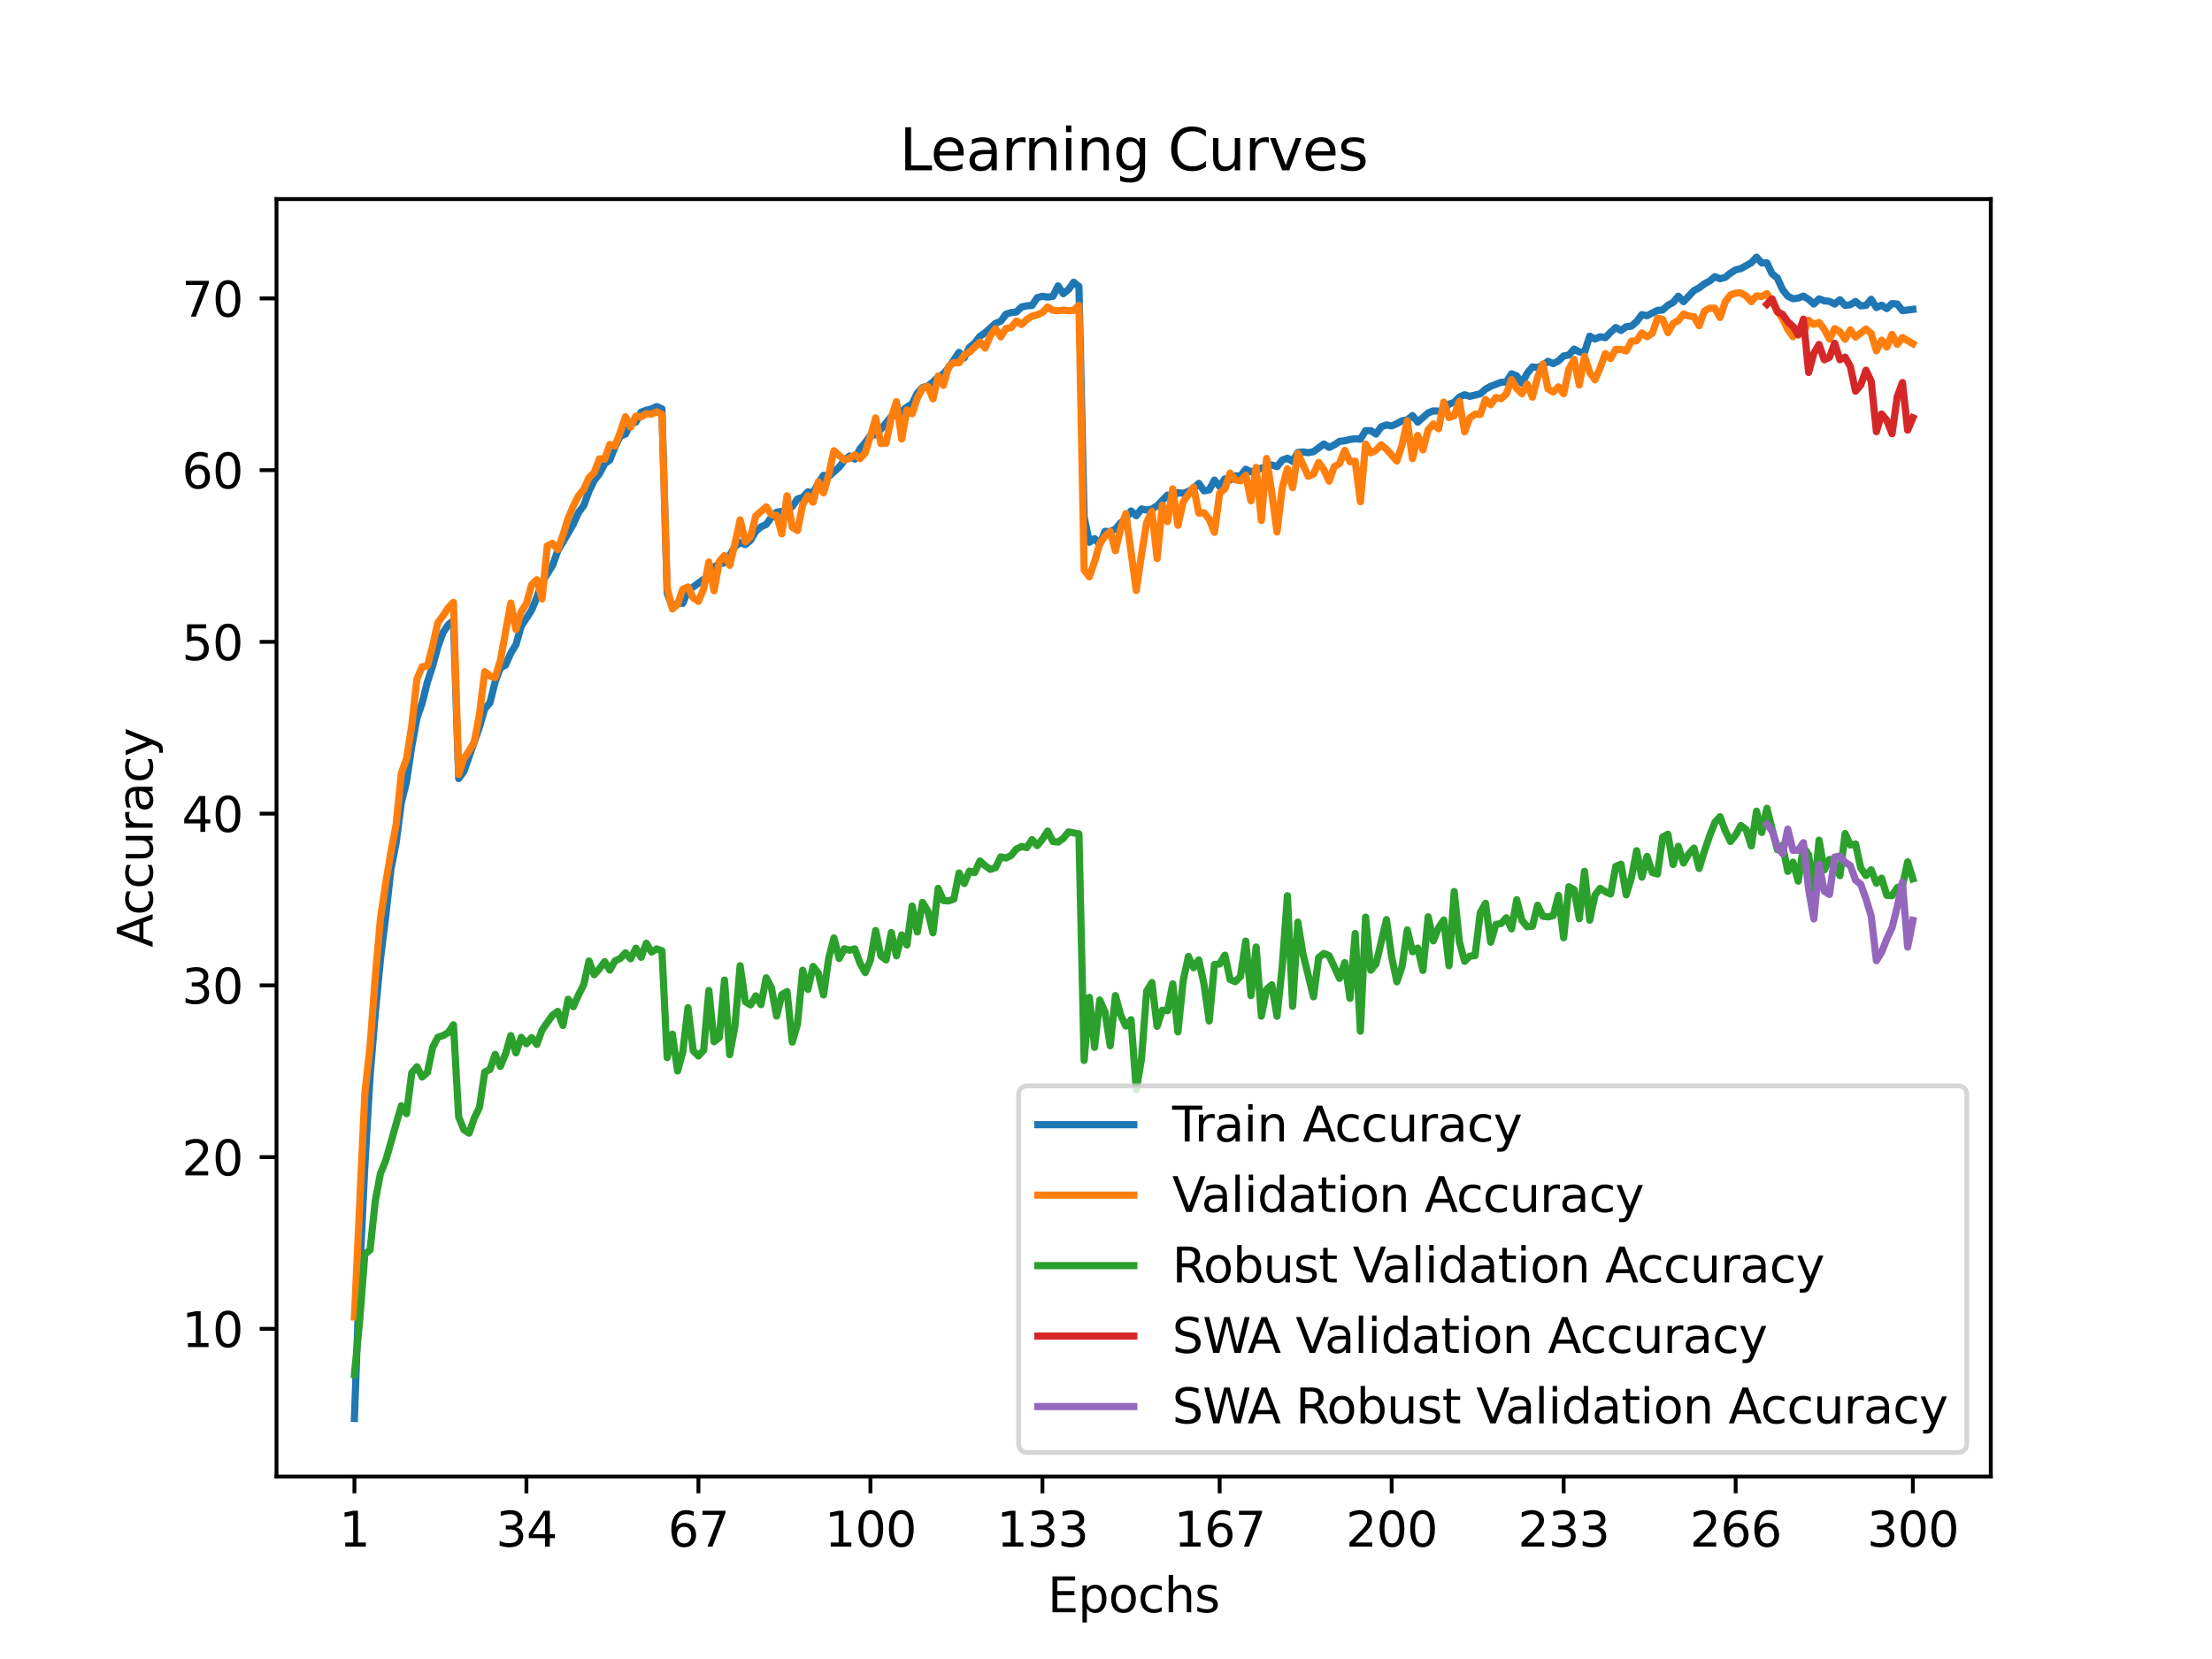 <?xml version="1.0" encoding="utf-8" standalone="no"?>
<!DOCTYPE svg PUBLIC "-//W3C//DTD SVG 1.1//EN"
  "http://www.w3.org/Graphics/SVG/1.1/DTD/svg11.dtd">
<svg xmlns:xlink="http://www.w3.org/1999/xlink" width="460.8pt" height="345.6pt" viewBox="0 0 460.8 345.6" xmlns="http://www.w3.org/2000/svg" version="1.1">
 <defs>
  <style type="text/css">*{stroke-linejoin: round; stroke-linecap: butt}</style>
 </defs>
 <g id="figure_1">
  <g id="patch_1">
   <path d="M 0 345.6 
L 460.8 345.6 
L 460.8 0 
L 0 0 
z
" style="fill: #ffffff"/>
  </g>
  <g id="axes_1">
   <g id="patch_2">
    <path d="M 57.6 307.584 
L 414.72 307.584 
L 414.72 41.472 
L 57.6 41.472 
z
" style="fill: #ffffff"/>
   </g>
   <g id="matplotlib.axis_1">
    <g id="xtick_1">
     <g id="line2d_1">
      <defs>
       <path id="m31ec84d8c8" d="M 0 0 
L 0 3.5 
" style="stroke: #000000; stroke-width: 0.8"/>
      </defs>
      <g>
       <use xlink:href="#m31ec84d8c8" x="73.833" y="307.584" style="stroke: #000000; stroke-width: 0.8"/>
      </g>
     </g>
     <g id="text_1">
      <!-- 1 -->
      <g transform="translate(70.651 322.182) scale(0.1 -0.1)">
       <defs>
        <path id="DejaVuSans-31" d="M 794 531 
L 1825 531 
L 1825 4091 
L 703 3866 
L 703 4441 
L 1819 4666 
L 2450 4666 
L 2450 531 
L 3481 531 
L 3481 0 
L 794 0 
L 794 531 
z
" transform="scale(0.016)"/>
       </defs>
       <use xlink:href="#DejaVuSans-31"/>
      </g>
     </g>
    </g>
    <g id="xtick_2">
     <g id="line2d_2">
      <g>
       <use xlink:href="#m31ec84d8c8" x="109.664" y="307.584" style="stroke: #000000; stroke-width: 0.8"/>
      </g>
     </g>
     <g id="text_2">
      <!-- 34 -->
      <g transform="translate(103.302 322.182) scale(0.1 -0.1)">
       <defs>
        <path id="DejaVuSans-33" d="M 2597 2516 
Q 3050 2419 3304 2112 
Q 3559 1806 3559 1356 
Q 3559 666 3084 287 
Q 2609 -91 1734 -91 
Q 1441 -91 1130 -33 
Q 819 25 488 141 
L 488 750 
Q 750 597 1062 519 
Q 1375 441 1716 441 
Q 2309 441 2620 675 
Q 2931 909 2931 1356 
Q 2931 1769 2642 2001 
Q 2353 2234 1838 2234 
L 1294 2234 
L 1294 2753 
L 1863 2753 
Q 2328 2753 2575 2939 
Q 2822 3125 2822 3475 
Q 2822 3834 2567 4026 
Q 2313 4219 1838 4219 
Q 1578 4219 1281 4162 
Q 984 4106 628 3988 
L 628 4550 
Q 988 4650 1302 4700 
Q 1616 4750 1894 4750 
Q 2613 4750 3031 4423 
Q 3450 4097 3450 3541 
Q 3450 3153 3228 2886 
Q 3006 2619 2597 2516 
z
" transform="scale(0.016)"/>
        <path id="DejaVuSans-34" d="M 2419 4116 
L 825 1625 
L 2419 1625 
L 2419 4116 
z
M 2253 4666 
L 3047 4666 
L 3047 1625 
L 3713 1625 
L 3713 1100 
L 3047 1100 
L 3047 0 
L 2419 0 
L 2419 1100 
L 313 1100 
L 313 1709 
L 2253 4666 
z
" transform="scale(0.016)"/>
       </defs>
       <use xlink:href="#DejaVuSans-33"/>
       <use xlink:href="#DejaVuSans-34" x="63.623"/>
      </g>
     </g>
    </g>
    <g id="xtick_3">
     <g id="line2d_3">
      <g>
       <use xlink:href="#m31ec84d8c8" x="145.496" y="307.584" style="stroke: #000000; stroke-width: 0.8"/>
      </g>
     </g>
     <g id="text_3">
      <!-- 67 -->
      <g transform="translate(139.133 322.182) scale(0.1 -0.1)">
       <defs>
        <path id="DejaVuSans-36" d="M 2113 2584 
Q 1688 2584 1439 2293 
Q 1191 2003 1191 1497 
Q 1191 994 1439 701 
Q 1688 409 2113 409 
Q 2538 409 2786 701 
Q 3034 994 3034 1497 
Q 3034 2003 2786 2293 
Q 2538 2584 2113 2584 
z
M 3366 4563 
L 3366 3988 
Q 3128 4100 2886 4159 
Q 2644 4219 2406 4219 
Q 1781 4219 1451 3797 
Q 1122 3375 1075 2522 
Q 1259 2794 1537 2939 
Q 1816 3084 2150 3084 
Q 2853 3084 3261 2657 
Q 3669 2231 3669 1497 
Q 3669 778 3244 343 
Q 2819 -91 2113 -91 
Q 1303 -91 875 529 
Q 447 1150 447 2328 
Q 447 3434 972 4092 
Q 1497 4750 2381 4750 
Q 2619 4750 2861 4703 
Q 3103 4656 3366 4563 
z
" transform="scale(0.016)"/>
        <path id="DejaVuSans-37" d="M 525 4666 
L 3525 4666 
L 3525 4397 
L 1831 0 
L 1172 0 
L 2766 4134 
L 525 4134 
L 525 4666 
z
" transform="scale(0.016)"/>
       </defs>
       <use xlink:href="#DejaVuSans-36"/>
       <use xlink:href="#DejaVuSans-37" x="63.623"/>
      </g>
     </g>
    </g>
    <g id="xtick_4">
     <g id="line2d_4">
      <g>
       <use xlink:href="#m31ec84d8c8" x="181.327" y="307.584" style="stroke: #000000; stroke-width: 0.8"/>
      </g>
     </g>
     <g id="text_4">
      <!-- 100 -->
      <g transform="translate(171.783 322.182) scale(0.1 -0.1)">
       <defs>
        <path id="DejaVuSans-30" d="M 2034 4250 
Q 1547 4250 1301 3770 
Q 1056 3291 1056 2328 
Q 1056 1369 1301 889 
Q 1547 409 2034 409 
Q 2525 409 2770 889 
Q 3016 1369 3016 2328 
Q 3016 3291 2770 3770 
Q 2525 4250 2034 4250 
z
M 2034 4750 
Q 2819 4750 3233 4129 
Q 3647 3509 3647 2328 
Q 3647 1150 3233 529 
Q 2819 -91 2034 -91 
Q 1250 -91 836 529 
Q 422 1150 422 2328 
Q 422 3509 836 4129 
Q 1250 4750 2034 4750 
z
" transform="scale(0.016)"/>
       </defs>
       <use xlink:href="#DejaVuSans-31"/>
       <use xlink:href="#DejaVuSans-30" x="63.623"/>
       <use xlink:href="#DejaVuSans-30" x="127.246"/>
      </g>
     </g>
    </g>
    <g id="xtick_5">
     <g id="line2d_5">
      <g>
       <use xlink:href="#m31ec84d8c8" x="217.158" y="307.584" style="stroke: #000000; stroke-width: 0.8"/>
      </g>
     </g>
     <g id="text_5">
      <!-- 133 -->
      <g transform="translate(207.615 322.182) scale(0.1 -0.1)">
       <use xlink:href="#DejaVuSans-31"/>
       <use xlink:href="#DejaVuSans-33" x="63.623"/>
       <use xlink:href="#DejaVuSans-33" x="127.246"/>
      </g>
     </g>
    </g>
    <g id="xtick_6">
     <g id="line2d_6">
      <g>
       <use xlink:href="#m31ec84d8c8" x="254.076" y="307.584" style="stroke: #000000; stroke-width: 0.8"/>
      </g>
     </g>
     <g id="text_6">
      <!-- 167 -->
      <g transform="translate(244.532 322.182) scale(0.1 -0.1)">
       <use xlink:href="#DejaVuSans-31"/>
       <use xlink:href="#DejaVuSans-36" x="63.623"/>
       <use xlink:href="#DejaVuSans-37" x="127.246"/>
      </g>
     </g>
    </g>
    <g id="xtick_7">
     <g id="line2d_7">
      <g>
       <use xlink:href="#m31ec84d8c8" x="289.907" y="307.584" style="stroke: #000000; stroke-width: 0.8"/>
      </g>
     </g>
     <g id="text_7">
      <!-- 200 -->
      <g transform="translate(280.363 322.182) scale(0.1 -0.1)">
       <defs>
        <path id="DejaVuSans-32" d="M 1228 531 
L 3431 531 
L 3431 0 
L 469 0 
L 469 531 
Q 828 903 1448 1529 
Q 2069 2156 2228 2338 
Q 2531 2678 2651 2914 
Q 2772 3150 2772 3378 
Q 2772 3750 2511 3984 
Q 2250 4219 1831 4219 
Q 1534 4219 1204 4116 
Q 875 4013 500 3803 
L 500 4441 
Q 881 4594 1212 4672 
Q 1544 4750 1819 4750 
Q 2544 4750 2975 4387 
Q 3406 4025 3406 3419 
Q 3406 3131 3298 2873 
Q 3191 2616 2906 2266 
Q 2828 2175 2409 1742 
Q 1991 1309 1228 531 
z
" transform="scale(0.016)"/>
       </defs>
       <use xlink:href="#DejaVuSans-32"/>
       <use xlink:href="#DejaVuSans-30" x="63.623"/>
       <use xlink:href="#DejaVuSans-30" x="127.246"/>
      </g>
     </g>
    </g>
    <g id="xtick_8">
     <g id="line2d_8">
      <g>
       <use xlink:href="#m31ec84d8c8" x="325.739" y="307.584" style="stroke: #000000; stroke-width: 0.8"/>
      </g>
     </g>
     <g id="text_8">
      <!-- 233 -->
      <g transform="translate(316.195 322.182) scale(0.1 -0.1)">
       <use xlink:href="#DejaVuSans-32"/>
       <use xlink:href="#DejaVuSans-33" x="63.623"/>
       <use xlink:href="#DejaVuSans-33" x="127.246"/>
      </g>
     </g>
    </g>
    <g id="xtick_9">
     <g id="line2d_9">
      <g>
       <use xlink:href="#m31ec84d8c8" x="361.57" y="307.584" style="stroke: #000000; stroke-width: 0.8"/>
      </g>
     </g>
     <g id="text_9">
      <!-- 266 -->
      <g transform="translate(352.026 322.182) scale(0.1 -0.1)">
       <use xlink:href="#DejaVuSans-32"/>
       <use xlink:href="#DejaVuSans-36" x="63.623"/>
       <use xlink:href="#DejaVuSans-36" x="127.246"/>
      </g>
     </g>
    </g>
    <g id="xtick_10">
     <g id="line2d_10">
      <g>
       <use xlink:href="#m31ec84d8c8" x="398.487" y="307.584" style="stroke: #000000; stroke-width: 0.8"/>
      </g>
     </g>
     <g id="text_10">
      <!-- 300 -->
      <g transform="translate(388.944 322.182) scale(0.1 -0.1)">
       <use xlink:href="#DejaVuSans-33"/>
       <use xlink:href="#DejaVuSans-30" x="63.623"/>
       <use xlink:href="#DejaVuSans-30" x="127.246"/>
      </g>
     </g>
    </g>
    <g id="text_11">
     <!-- Epochs -->
     <g transform="translate(218.244 335.861) scale(0.1 -0.1)">
      <defs>
       <path id="DejaVuSans-45" d="M 628 4666 
L 3578 4666 
L 3578 4134 
L 1259 4134 
L 1259 2753 
L 3481 2753 
L 3481 2222 
L 1259 2222 
L 1259 531 
L 3634 531 
L 3634 0 
L 628 0 
L 628 4666 
z
" transform="scale(0.016)"/>
       <path id="DejaVuSans-70" d="M 1159 525 
L 1159 -1331 
L 581 -1331 
L 581 3500 
L 1159 3500 
L 1159 2969 
Q 1341 3281 1617 3432 
Q 1894 3584 2278 3584 
Q 2916 3584 3314 3078 
Q 3713 2572 3713 1747 
Q 3713 922 3314 415 
Q 2916 -91 2278 -91 
Q 1894 -91 1617 61 
Q 1341 213 1159 525 
z
M 3116 1747 
Q 3116 2381 2855 2742 
Q 2594 3103 2138 3103 
Q 1681 3103 1420 2742 
Q 1159 2381 1159 1747 
Q 1159 1113 1420 752 
Q 1681 391 2138 391 
Q 2594 391 2855 752 
Q 3116 1113 3116 1747 
z
" transform="scale(0.016)"/>
       <path id="DejaVuSans-6f" d="M 1959 3097 
Q 1497 3097 1228 2736 
Q 959 2375 959 1747 
Q 959 1119 1226 758 
Q 1494 397 1959 397 
Q 2419 397 2687 759 
Q 2956 1122 2956 1747 
Q 2956 2369 2687 2733 
Q 2419 3097 1959 3097 
z
M 1959 3584 
Q 2709 3584 3137 3096 
Q 3566 2609 3566 1747 
Q 3566 888 3137 398 
Q 2709 -91 1959 -91 
Q 1206 -91 779 398 
Q 353 888 353 1747 
Q 353 2609 779 3096 
Q 1206 3584 1959 3584 
z
" transform="scale(0.016)"/>
       <path id="DejaVuSans-63" d="M 3122 3366 
L 3122 2828 
Q 2878 2963 2633 3030 
Q 2388 3097 2138 3097 
Q 1578 3097 1268 2742 
Q 959 2388 959 1747 
Q 959 1106 1268 751 
Q 1578 397 2138 397 
Q 2388 397 2633 464 
Q 2878 531 3122 666 
L 3122 134 
Q 2881 22 2623 -34 
Q 2366 -91 2075 -91 
Q 1284 -91 818 406 
Q 353 903 353 1747 
Q 353 2603 823 3093 
Q 1294 3584 2113 3584 
Q 2378 3584 2631 3529 
Q 2884 3475 3122 3366 
z
" transform="scale(0.016)"/>
       <path id="DejaVuSans-68" d="M 3513 2113 
L 3513 0 
L 2938 0 
L 2938 2094 
Q 2938 2591 2744 2837 
Q 2550 3084 2163 3084 
Q 1697 3084 1428 2787 
Q 1159 2491 1159 1978 
L 1159 0 
L 581 0 
L 581 4863 
L 1159 4863 
L 1159 2956 
Q 1366 3272 1645 3428 
Q 1925 3584 2291 3584 
Q 2894 3584 3203 3211 
Q 3513 2838 3513 2113 
z
" transform="scale(0.016)"/>
       <path id="DejaVuSans-73" d="M 2834 3397 
L 2834 2853 
Q 2591 2978 2328 3040 
Q 2066 3103 1784 3103 
Q 1356 3103 1142 2972 
Q 928 2841 928 2578 
Q 928 2378 1081 2264 
Q 1234 2150 1697 2047 
L 1894 2003 
Q 2506 1872 2764 1633 
Q 3022 1394 3022 966 
Q 3022 478 2636 193 
Q 2250 -91 1575 -91 
Q 1294 -91 989 -36 
Q 684 19 347 128 
L 347 722 
Q 666 556 975 473 
Q 1284 391 1588 391 
Q 1994 391 2212 530 
Q 2431 669 2431 922 
Q 2431 1156 2273 1281 
Q 2116 1406 1581 1522 
L 1381 1569 
Q 847 1681 609 1914 
Q 372 2147 372 2553 
Q 372 3047 722 3315 
Q 1072 3584 1716 3584 
Q 2034 3584 2315 3537 
Q 2597 3491 2834 3397 
z
" transform="scale(0.016)"/>
      </defs>
      <use xlink:href="#DejaVuSans-45"/>
      <use xlink:href="#DejaVuSans-70" x="63.184"/>
      <use xlink:href="#DejaVuSans-6f" x="126.66"/>
      <use xlink:href="#DejaVuSans-63" x="187.842"/>
      <use xlink:href="#DejaVuSans-68" x="242.822"/>
      <use xlink:href="#DejaVuSans-73" x="306.201"/>
     </g>
    </g>
   </g>
   <g id="matplotlib.axis_2">
    <g id="ytick_1">
     <g id="line2d_11">
      <defs>
       <path id="m81db01fb45" d="M 0 0 
L -3.5 0 
" style="stroke: #000000; stroke-width: 0.8"/>
      </defs>
      <g>
       <use xlink:href="#m81db01fb45" x="57.6" y="276.822" style="stroke: #000000; stroke-width: 0.8"/>
      </g>
     </g>
     <g id="text_12">
      <!-- 10 -->
      <g transform="translate(37.875 280.621) scale(0.1 -0.1)">
       <use xlink:href="#DejaVuSans-31"/>
       <use xlink:href="#DejaVuSans-30" x="63.623"/>
      </g>
     </g>
    </g>
    <g id="ytick_2">
     <g id="line2d_12">
      <g>
       <use xlink:href="#m81db01fb45" x="57.6" y="241.046" style="stroke: #000000; stroke-width: 0.8"/>
      </g>
     </g>
     <g id="text_13">
      <!-- 20 -->
      <g transform="translate(37.875 244.845) scale(0.1 -0.1)">
       <use xlink:href="#DejaVuSans-32"/>
       <use xlink:href="#DejaVuSans-30" x="63.623"/>
      </g>
     </g>
    </g>
    <g id="ytick_3">
     <g id="line2d_13">
      <g>
       <use xlink:href="#m81db01fb45" x="57.6" y="205.27" style="stroke: #000000; stroke-width: 0.8"/>
      </g>
     </g>
     <g id="text_14">
      <!-- 30 -->
      <g transform="translate(37.875 209.069) scale(0.1 -0.1)">
       <use xlink:href="#DejaVuSans-33"/>
       <use xlink:href="#DejaVuSans-30" x="63.623"/>
      </g>
     </g>
    </g>
    <g id="ytick_4">
     <g id="line2d_14">
      <g>
       <use xlink:href="#m81db01fb45" x="57.6" y="169.493" style="stroke: #000000; stroke-width: 0.8"/>
      </g>
     </g>
     <g id="text_15">
      <!-- 40 -->
      <g transform="translate(37.875 173.293) scale(0.1 -0.1)">
       <use xlink:href="#DejaVuSans-34"/>
       <use xlink:href="#DejaVuSans-30" x="63.623"/>
      </g>
     </g>
    </g>
    <g id="ytick_5">
     <g id="line2d_15">
      <g>
       <use xlink:href="#m81db01fb45" x="57.6" y="133.717" style="stroke: #000000; stroke-width: 0.8"/>
      </g>
     </g>
     <g id="text_16">
      <!-- 50 -->
      <g transform="translate(37.875 137.516) scale(0.1 -0.1)">
       <defs>
        <path id="DejaVuSans-35" d="M 691 4666 
L 3169 4666 
L 3169 4134 
L 1269 4134 
L 1269 2991 
Q 1406 3038 1543 3061 
Q 1681 3084 1819 3084 
Q 2600 3084 3056 2656 
Q 3513 2228 3513 1497 
Q 3513 744 3044 326 
Q 2575 -91 1722 -91 
Q 1428 -91 1123 -41 
Q 819 9 494 109 
L 494 744 
Q 775 591 1075 516 
Q 1375 441 1709 441 
Q 2250 441 2565 725 
Q 2881 1009 2881 1497 
Q 2881 1984 2565 2268 
Q 2250 2553 1709 2553 
Q 1456 2553 1204 2497 
Q 953 2441 691 2322 
L 691 4666 
z
" transform="scale(0.016)"/>
       </defs>
       <use xlink:href="#DejaVuSans-35"/>
       <use xlink:href="#DejaVuSans-30" x="63.623"/>
      </g>
     </g>
    </g>
    <g id="ytick_6">
     <g id="line2d_16">
      <g>
       <use xlink:href="#m81db01fb45" x="57.6" y="97.941" style="stroke: #000000; stroke-width: 0.8"/>
      </g>
     </g>
     <g id="text_17">
      <!-- 60 -->
      <g transform="translate(37.875 101.74) scale(0.1 -0.1)">
       <use xlink:href="#DejaVuSans-36"/>
       <use xlink:href="#DejaVuSans-30" x="63.623"/>
      </g>
     </g>
    </g>
    <g id="ytick_7">
     <g id="line2d_17">
      <g>
       <use xlink:href="#m81db01fb45" x="57.6" y="62.165" style="stroke: #000000; stroke-width: 0.8"/>
      </g>
     </g>
     <g id="text_18">
      <!-- 70 -->
      <g transform="translate(37.875 65.964) scale(0.1 -0.1)">
       <use xlink:href="#DejaVuSans-37"/>
       <use xlink:href="#DejaVuSans-30" x="63.623"/>
      </g>
     </g>
    </g>
    <g id="text_19">
     <!-- Accuracy -->
     <g transform="translate(31.795 197.356) rotate(-90) scale(0.1 -0.1)">
      <defs>
       <path id="DejaVuSans-41" d="M 2188 4044 
L 1331 1722 
L 3047 1722 
L 2188 4044 
z
M 1831 4666 
L 2547 4666 
L 4325 0 
L 3669 0 
L 3244 1197 
L 1141 1197 
L 716 0 
L 50 0 
L 1831 4666 
z
" transform="scale(0.016)"/>
       <path id="DejaVuSans-75" d="M 544 1381 
L 544 3500 
L 1119 3500 
L 1119 1403 
Q 1119 906 1312 657 
Q 1506 409 1894 409 
Q 2359 409 2629 706 
Q 2900 1003 2900 1516 
L 2900 3500 
L 3475 3500 
L 3475 0 
L 2900 0 
L 2900 538 
Q 2691 219 2414 64 
Q 2138 -91 1772 -91 
Q 1169 -91 856 284 
Q 544 659 544 1381 
z
M 1991 3584 
L 1991 3584 
z
" transform="scale(0.016)"/>
       <path id="DejaVuSans-72" d="M 2631 2963 
Q 2534 3019 2420 3045 
Q 2306 3072 2169 3072 
Q 1681 3072 1420 2755 
Q 1159 2438 1159 1844 
L 1159 0 
L 581 0 
L 581 3500 
L 1159 3500 
L 1159 2956 
Q 1341 3275 1631 3429 
Q 1922 3584 2338 3584 
Q 2397 3584 2469 3576 
Q 2541 3569 2628 3553 
L 2631 2963 
z
" transform="scale(0.016)"/>
       <path id="DejaVuSans-61" d="M 2194 1759 
Q 1497 1759 1228 1600 
Q 959 1441 959 1056 
Q 959 750 1161 570 
Q 1363 391 1709 391 
Q 2188 391 2477 730 
Q 2766 1069 2766 1631 
L 2766 1759 
L 2194 1759 
z
M 3341 1997 
L 3341 0 
L 2766 0 
L 2766 531 
Q 2569 213 2275 61 
Q 1981 -91 1556 -91 
Q 1019 -91 701 211 
Q 384 513 384 1019 
Q 384 1609 779 1909 
Q 1175 2209 1959 2209 
L 2766 2209 
L 2766 2266 
Q 2766 2663 2505 2880 
Q 2244 3097 1772 3097 
Q 1472 3097 1187 3025 
Q 903 2953 641 2809 
L 641 3341 
Q 956 3463 1253 3523 
Q 1550 3584 1831 3584 
Q 2591 3584 2966 3190 
Q 3341 2797 3341 1997 
z
" transform="scale(0.016)"/>
       <path id="DejaVuSans-79" d="M 2059 -325 
Q 1816 -950 1584 -1140 
Q 1353 -1331 966 -1331 
L 506 -1331 
L 506 -850 
L 844 -850 
Q 1081 -850 1212 -737 
Q 1344 -625 1503 -206 
L 1606 56 
L 191 3500 
L 800 3500 
L 1894 763 
L 2988 3500 
L 3597 3500 
L 2059 -325 
z
" transform="scale(0.016)"/>
      </defs>
      <use xlink:href="#DejaVuSans-41"/>
      <use xlink:href="#DejaVuSans-63" x="66.658"/>
      <use xlink:href="#DejaVuSans-63" x="121.639"/>
      <use xlink:href="#DejaVuSans-75" x="176.619"/>
      <use xlink:href="#DejaVuSans-72" x="239.998"/>
      <use xlink:href="#DejaVuSans-61" x="281.111"/>
      <use xlink:href="#DejaVuSans-63" x="342.391"/>
      <use xlink:href="#DejaVuSans-79" x="397.371"/>
     </g>
    </g>
   </g>
   <g id="line2d_18">
    <path d="M 73.833 295.488 
L 74.919 265.415 
L 76.004 242.877 
L 77.09 224.236 
L 78.176 211.151 
L 79.262 199.758 
L 80.348 190.939 
L 81.433 181.146 
L 82.519 175.575 
L 83.605 167.22 
L 84.691 162.787 
L 85.777 155.491 
L 86.862 149.605 
L 87.948 146.446 
L 89.034 142.092 
L 90.12 138.768 
L 91.206 134.771 
L 92.291 131.776 
L 93.377 130.152 
L 94.463 129.229 
L 95.549 162.178 
L 96.635 160.719 
L 99.892 151.427 
L 100.978 147.677 
L 102.064 146.382 
L 103.149 142.034 
L 104.235 139.125 
L 105.321 138.546 
L 106.407 136.052 
L 107.493 134.274 
L 108.578 130.456 
L 110.75 127.093 
L 111.836 124.448 
L 112.922 121.293 
L 115.093 117.836 
L 116.179 114.77 
L 118.351 111.077 
L 119.436 109.185 
L 120.522 106.755 
L 121.608 105.302 
L 122.694 102.347 
L 123.78 100.104 
L 124.865 98.719 
L 125.951 96.629 
L 127.037 95.821 
L 128.123 93.073 
L 129.209 90.869 
L 130.294 90.422 
L 131.38 88.332 
L 132.466 87.913 
L 133.552 85.867 
L 134.638 85.448 
L 135.723 85.19 
L 136.809 84.697 
L 137.895 85.176 
L 138.981 123.536 
L 140.067 126.477 
L 141.152 125.658 
L 142.238 125.679 
L 143.324 123.064 
L 146.581 120.691 
L 147.667 120.323 
L 148.753 118.094 
L 149.839 117.482 
L 150.925 117.228 
L 152.01 115.697 
L 153.096 113.879 
L 154.182 113.02 
L 155.268 113.46 
L 156.354 112.544 
L 157.439 110.677 
L 158.525 109.753 
L 159.611 109.253 
L 160.697 107.775 
L 161.783 106.701 
L 162.868 106.537 
L 163.954 106.118 
L 165.04 105.531 
L 166.126 103.936 
L 167.212 103.628 
L 168.297 102.462 
L 169.383 102.691 
L 170.469 100.651 
L 171.555 99.019 
L 172.641 99.259 
L 174.812 97.313 
L 175.898 95.91 
L 176.984 95.001 
L 178.07 95.645 
L 179.155 93.509 
L 180.241 92.214 
L 181.327 90.733 
L 182.413 90.543 
L 183.499 89.427 
L 185.67 86.79 
L 186.756 86.529 
L 188.928 84.808 
L 190.013 84.11 
L 191.099 81.877 
L 192.185 80.729 
L 193.271 80.435 
L 194.357 79.584 
L 195.442 78.525 
L 196.528 77.888 
L 197.614 76.625 
L 199.786 73.394 
L 200.871 74.549 
L 201.957 72.363 
L 203.043 71.476 
L 204.129 70.066 
L 205.215 69.329 
L 207.386 67.365 
L 208.472 66.921 
L 209.558 65.461 
L 210.644 65.114 
L 211.729 64.989 
L 212.815 63.944 
L 213.901 63.712 
L 214.987 63.633 
L 216.073 62.005 
L 217.158 61.722 
L 218.244 61.894 
L 219.33 61.747 
L 220.416 59.561 
L 221.502 61.182 
L 222.587 60.323 
L 223.673 58.792 
L 224.759 59.683 
L 225.845 107.732 
L 226.931 112.952 
L 228.016 112.208 
L 229.102 113.425 
L 230.188 110.687 
L 231.274 110.759 
L 232.36 110.222 
L 233.445 108.948 
L 234.531 108.011 
L 235.617 106.44 
L 236.703 107.435 
L 237.789 106.022 
L 238.875 106.261 
L 239.96 106.047 
L 241.046 105.37 
L 243.218 103.127 
L 244.304 103.546 
L 245.389 102.626 
L 246.475 102.773 
L 247.561 102.372 
L 248.647 101.732 
L 249.733 100.701 
L 250.818 102.247 
L 251.904 102.054 
L 252.99 100.014 
L 254.076 101.345 
L 255.162 99.757 
L 256.247 100 
L 257.333 99.127 
L 258.419 99.155 
L 259.505 97.756 
L 260.591 98.286 
L 261.676 98.014 
L 262.762 97.538 
L 264.934 96.858 
L 266.02 97.216 
L 267.105 95.867 
L 268.191 95.445 
L 269.277 96.128 
L 270.363 94.254 
L 271.449 94.15 
L 272.534 94.304 
L 273.62 94.093 
L 275.792 92.49 
L 276.878 93.202 
L 277.963 92.676 
L 279.049 91.953 
L 280.135 91.817 
L 281.221 91.552 
L 282.307 91.402 
L 283.392 91.477 
L 284.478 89.717 
L 285.564 89.717 
L 286.65 90.418 
L 287.736 88.915 
L 288.821 88.525 
L 289.907 88.718 
L 290.993 88.253 
L 292.079 87.652 
L 293.165 87.459 
L 294.25 86.575 
L 295.336 87.931 
L 297.508 86.021 
L 298.594 85.591 
L 299.679 85.648 
L 300.765 85.362 
L 301.851 84.189 
L 302.937 83.809 
L 304.023 82.711 
L 305.108 82.235 
L 306.194 82.564 
L 308.366 82.031 
L 309.452 81.076 
L 310.537 80.471 
L 312.709 79.637 
L 313.795 79.584 
L 314.881 77.87 
L 315.966 78.303 
L 317.052 79.834 
L 318.138 77.777 
L 319.224 76.446 
L 320.31 76.55 
L 321.395 76.109 
L 322.481 75.269 
L 323.567 75.755 
L 324.653 75.186 
L 325.739 74.145 
L 326.824 73.945 
L 327.91 72.732 
L 328.996 73.319 
L 330.082 73.39 
L 331.168 70.023 
L 332.253 70.639 
L 333.339 70.152 
L 334.425 70.342 
L 335.511 69.207 
L 336.597 68.238 
L 337.682 68.843 
L 338.768 68.063 
L 339.854 67.937 
L 340.94 66.993 
L 342.026 65.544 
L 343.111 65.765 
L 345.283 64.663 
L 346.369 64.567 
L 347.455 63.594 
L 348.54 63 
L 349.626 61.701 
L 350.712 62.839 
L 352.884 60.531 
L 353.969 59.958 
L 355.055 59.128 
L 356.141 58.552 
L 357.227 57.647 
L 358.313 58.062 
L 359.398 57.786 
L 360.484 56.888 
L 361.57 56.212 
L 362.656 55.958 
L 364.827 54.731 
L 365.913 53.568 
L 366.999 54.777 
L 368.085 54.763 
L 369.171 57.039 
L 370.256 57.93 
L 371.342 60.327 
L 372.428 61.694 
L 373.514 62.234 
L 374.6 62.098 
L 375.685 61.683 
L 376.771 62.359 
L 377.857 63.329 
L 378.943 62.255 
L 380.029 62.674 
L 381.114 62.771 
L 382.2 63.347 
L 383.286 62.438 
L 384.372 63.629 
L 385.458 63.479 
L 386.543 62.806 
L 387.629 63.705 
L 388.715 63.633 
L 389.801 62.352 
L 390.887 64.066 
L 391.972 63.569 
L 393.058 64.284 
L 394.144 63.232 
L 395.23 63.34 
L 396.316 64.721 
L 398.487 64.445 
L 398.487 64.445 
" clip-path="url(#p0e45acbf9a)" style="fill: none; stroke: #1f77b4; stroke-width: 1.5; stroke-linecap: square"/>
   </g>
   <g id="line2d_19">
    <path d="M 73.833 274.353 
L 76.004 227.773 
L 77.09 217.934 
L 78.176 203.517 
L 79.262 191.281 
L 80.348 183.983 
L 81.433 177.507 
L 82.519 171.783 
L 83.605 161.05 
L 84.691 158.081 
L 85.777 151.14 
L 86.862 141.409 
L 87.948 138.905 
L 89.034 138.726 
L 90.12 134.576 
L 91.206 129.71 
L 92.291 128.279 
L 93.377 126.598 
L 94.463 125.489 
L 95.549 161.336 
L 96.635 157.973 
L 97.72 156.399 
L 98.806 154.539 
L 99.892 148.743 
L 100.978 139.906 
L 102.064 140.837 
L 103.149 141.159 
L 104.235 137.581 
L 106.407 125.632 
L 107.493 131.141 
L 108.578 127.421 
L 109.664 125.739 
L 110.75 121.804 
L 111.836 120.766 
L 112.922 124.773 
L 114.007 113.718 
L 115.093 113.182 
L 116.179 114.47 
L 117.265 111.5 
L 118.351 107.958 
L 119.436 105.382 
L 120.522 103.272 
L 121.608 101.948 
L 122.694 99.515 
L 123.78 98.442 
L 124.865 95.58 
L 125.951 95.651 
L 127.037 92.575 
L 128.123 92.897 
L 129.209 90.035 
L 130.294 86.815 
L 131.38 88.961 
L 132.466 86.672 
L 133.552 86.85 
L 134.638 86.171 
L 135.723 86.278 
L 136.809 85.777 
L 137.895 86.314 
L 138.981 122.555 
L 140.067 126.848 
L 141.152 125.882 
L 142.238 122.734 
L 143.324 122.269 
L 144.41 124.559 
L 145.496 125.274 
L 146.581 122.662 
L 147.667 117.081 
L 148.753 123.056 
L 149.839 116.974 
L 150.925 115.722 
L 152.01 117.761 
L 153.096 113.289 
L 154.182 108.28 
L 155.268 112.86 
L 156.354 111.786 
L 157.439 107.493 
L 159.611 105.597 
L 160.697 107.207 
L 161.783 107.386 
L 162.868 111.214 
L 163.954 103.272 
L 165.04 109.819 
L 166.126 110.534 
L 167.212 105.168 
L 168.297 103.272 
L 169.383 104.631 
L 170.469 100.374 
L 171.555 102.664 
L 172.641 98.871 
L 173.726 93.898 
L 175.898 95.83 
L 176.984 95.472 
L 178.07 94.757 
L 179.155 95.544 
L 180.241 94.328 
L 181.327 90.893 
L 182.413 87.065 
L 183.499 92.396 
L 184.584 92.324 
L 185.67 86.994 
L 186.756 83.666 
L 187.842 91.466 
L 188.928 85.384 
L 190.013 86.206 
L 191.099 82.951 
L 192.185 80.876 
L 193.271 80.482 
L 194.357 83.094 
L 195.442 78.336 
L 196.528 80.268 
L 197.614 76.368 
L 198.7 75.545 
L 199.786 75.581 
L 200.871 73.971 
L 201.957 73.363 
L 204.129 71.252 
L 205.215 72.504 
L 206.3 69.928 
L 207.386 68.461 
L 208.472 70.179 
L 209.558 68.426 
L 210.644 68.247 
L 211.729 66.887 
L 212.815 67.603 
L 213.901 66.565 
L 214.987 65.85 
L 216.073 65.599 
L 217.158 65.099 
L 218.244 63.954 
L 219.33 64.633 
L 220.416 64.741 
L 221.502 64.598 
L 222.587 64.741 
L 223.673 64.633 
L 224.759 63.632 
L 225.845 118.727 
L 226.931 120.158 
L 228.016 117.046 
L 229.102 113.217 
L 230.188 111.715 
L 231.274 110.713 
L 232.36 114.72 
L 233.445 110.141 
L 234.531 106.992 
L 236.703 123.02 
L 237.789 115.543 
L 238.875 108.853 
L 239.96 106.527 
L 241.046 116.366 
L 242.132 105.204 
L 243.218 108.638 
L 244.304 101.841 
L 245.389 109.425 
L 246.475 104.56 
L 248.647 101.483 
L 249.733 106.885 
L 250.818 106.814 
L 251.904 108.137 
L 252.99 110.892 
L 254.076 102.735 
L 255.162 101.841 
L 256.247 98.549 
L 257.333 99.98 
L 258.419 100.159 
L 259.505 99.014 
L 260.591 104.345 
L 261.676 97.369 
L 262.762 108.423 
L 263.848 95.508 
L 264.934 102.592 
L 266.02 110.82 
L 267.105 101.662 
L 268.191 97.655 
L 269.277 101.59 
L 270.363 94.435 
L 272.534 99.229 
L 273.62 98.764 
L 274.706 96.331 
L 275.792 97.834 
L 276.878 100.231 
L 277.963 97.19 
L 279.049 96.582 
L 280.135 93.827 
L 281.221 96.188 
L 282.307 96.045 
L 283.392 104.524 
L 284.478 92.503 
L 285.564 94.328 
L 286.65 93.791 
L 287.736 92.646 
L 288.821 93.576 
L 290.993 96.045 
L 292.079 92.682 
L 293.165 87.673 
L 294.25 95.544 
L 295.336 90.714 
L 296.422 93.719 
L 297.508 89.534 
L 298.594 88.317 
L 299.679 89.319 
L 300.765 83.774 
L 301.851 86.994 
L 302.937 86.6 
L 304.023 83.595 
L 305.108 89.963 
L 306.194 87.029 
L 307.28 86.278 
L 308.366 86.35 
L 309.452 83.201 
L 310.537 84.31 
L 311.623 82.808 
L 312.709 83.058 
L 313.795 82.056 
L 314.881 79.087 
L 315.966 80.947 
L 317.052 82.021 
L 318.138 80.017 
L 319.224 82.736 
L 320.31 78.586 
L 321.395 75.831 
L 322.481 81.019 
L 323.567 81.663 
L 324.653 80.59 
L 325.739 82.021 
L 326.824 76.94 
L 327.91 74.865 
L 328.996 80.196 
L 330.082 74.221 
L 331.168 77.584 
L 332.253 79.123 
L 333.339 76.654 
L 334.425 73.649 
L 335.511 74.687 
L 336.597 72.79 
L 337.682 72.79 
L 338.768 73.112 
L 339.854 71.073 
L 340.94 71.002 
L 342.026 69.356 
L 343.111 70.143 
L 344.197 69.427 
L 345.283 66.315 
L 346.369 66.53 
L 347.455 69.284 
L 348.54 67.388 
L 349.626 66.78 
L 350.712 65.421 
L 351.798 65.814 
L 352.884 65.993 
L 353.969 67.853 
L 355.055 64.812 
L 356.141 64.204 
L 357.227 64.204 
L 358.313 66.136 
L 359.398 62.88 
L 360.484 61.449 
L 361.57 61.056 
L 362.656 61.02 
L 363.742 61.664 
L 364.827 62.845 
L 365.913 61.628 
L 366.999 61.771 
L 368.085 61.163 
L 370.256 64.741 
L 371.342 66.386 
L 372.428 68.605 
L 373.514 70.143 
L 374.6 68.426 
L 375.685 69.356 
L 376.771 66.708 
L 377.857 67.567 
L 378.943 67.174 
L 380.029 68.605 
L 381.114 70.644 
L 382.2 68.461 
L 383.286 69.105 
L 384.372 70.68 
L 385.458 68.712 
L 386.543 70.215 
L 388.715 68.533 
L 389.801 69.463 
L 390.887 73.077 
L 391.972 70.858 
L 393.058 72.29 
L 394.144 69.642 
L 395.23 71.753 
L 396.316 70.322 
L 398.487 71.61 
L 398.487 71.61 
" clip-path="url(#p0e45acbf9a)" style="fill: none; stroke: #ff7f0e; stroke-width: 1.5; stroke-linecap: square"/>
   </g>
   <g id="line2d_20">
    <path d="M 73.833 286.346 
L 74.919 275.193 
L 76.004 261.228 
L 77.09 260.39 
L 78.176 250.175 
L 79.262 244.426 
L 80.348 241.786 
L 83.605 230.338 
L 84.691 231.991 
L 85.777 223.478 
L 86.862 222.22 
L 87.948 224.367 
L 89.034 223.429 
L 90.12 218.223 
L 91.206 216.076 
L 92.291 215.731 
L 93.377 215.114 
L 94.463 213.486 
L 95.549 232.706 
L 96.635 235.346 
L 97.72 236.062 
L 98.806 232.928 
L 99.892 230.658 
L 100.978 223.33 
L 102.064 222.788 
L 103.149 219.654 
L 104.235 222.146 
L 105.321 219.531 
L 106.407 215.731 
L 107.493 219.333 
L 108.578 216.101 
L 109.664 217.433 
L 110.75 216.15 
L 111.836 217.557 
L 112.922 214.571 
L 115.093 211.487 
L 116.179 210.698 
L 117.265 213.634 
L 118.351 208.156 
L 119.436 209.711 
L 120.522 207.243 
L 121.608 205.097 
L 122.694 200.187 
L 123.78 203.049 
L 124.865 201.84 
L 125.951 200.335 
L 127.037 202.087 
L 128.123 200.162 
L 129.209 199.669 
L 130.294 198.484 
L 131.38 199.743 
L 132.466 197.522 
L 133.552 199.422 
L 134.638 196.486 
L 135.723 198.336 
L 136.809 197.67 
L 137.895 198.065 
L 138.981 220.32 
L 140.067 215.435 
L 141.152 223.108 
L 142.238 219.161 
L 143.324 209.908 
L 144.41 218.889 
L 145.496 219.975 
L 146.581 218.79 
L 147.667 206.33 
L 148.753 217.014 
L 149.839 216.15 
L 150.925 204.159 
L 152.01 219.703 
L 153.096 213.757 
L 154.182 201.174 
L 155.268 208.674 
L 156.354 209.341 
L 157.439 207.465 
L 158.525 209.291 
L 159.611 203.69 
L 160.697 205.738 
L 161.783 211.66 
L 162.868 207.194 
L 163.954 206.553 
L 165.04 217.088 
L 166.126 213.338 
L 167.212 202.111 
L 168.297 206.108 
L 169.383 201.322 
L 170.469 202.728 
L 171.555 207.268 
L 172.641 199.57 
L 173.726 195.4 
L 174.812 199.669 
L 175.898 197.646 
L 176.984 197.942 
L 178.07 197.67 
L 179.155 200.656 
L 180.241 202.605 
L 181.327 200.014 
L 182.413 193.846 
L 183.499 199.126 
L 184.584 199.965 
L 185.67 194.265 
L 186.756 199.126 
L 187.842 194.759 
L 188.928 196.856 
L 190.013 188.738 
L 191.099 194.142 
L 192.185 187.974 
L 193.271 189.775 
L 194.357 194.315 
L 195.442 185.062 
L 196.528 187.604 
L 197.614 187.678 
L 198.7 187.307 
L 199.786 181.855 
L 200.871 184.051 
L 201.957 181.46 
L 203.043 181.781 
L 204.129 179.363 
L 205.215 180.325 
L 206.3 181.114 
L 207.386 180.744 
L 208.472 178.499 
L 209.558 178.746 
L 210.644 178.203 
L 211.729 176.871 
L 212.815 176.328 
L 213.901 176.575 
L 214.987 174.897 
L 216.073 176.155 
L 217.158 174.823 
L 218.244 173.12 
L 219.33 175.292 
L 220.416 175.415 
L 221.502 174.65 
L 222.587 173.293 
L 224.759 173.713 
L 225.845 220.912 
L 226.931 207.762 
L 228.016 218.174 
L 229.102 208.329 
L 230.188 210.821 
L 231.274 217.853 
L 232.36 207.391 
L 233.445 211.413 
L 234.531 213.757 
L 235.617 212.425 
L 236.703 227.007 
L 237.789 220.666 
L 238.875 206.479 
L 239.96 204.677 
L 241.046 213.806 
L 242.132 210.451 
L 243.218 210.55 
L 244.304 204.949 
L 245.389 214.966 
L 246.475 204.332 
L 247.561 199.249 
L 248.647 201.593 
L 249.733 199.965 
L 250.818 205.047 
L 251.904 212.696 
L 252.99 200.927 
L 254.076 200.804 
L 255.162 198.978 
L 256.247 204.036 
L 257.333 204.505 
L 258.419 203.419 
L 259.505 196.042 
L 260.591 207.416 
L 261.676 197.275 
L 262.762 211.685 
L 263.848 206.108 
L 264.934 205.146 
L 266.02 211.709 
L 267.105 201.396 
L 268.191 186.592 
L 269.277 209.637 
L 270.363 192.094 
L 271.449 198.78 
L 273.62 207.663 
L 274.706 199.471 
L 275.792 198.632 
L 276.878 199.077 
L 279.049 203.814 
L 280.135 200.532 
L 281.221 207.984 
L 282.307 194.463 
L 283.392 214.818 
L 284.478 191.058 
L 285.564 202.111 
L 286.65 200.779 
L 288.821 191.576 
L 289.907 199.348 
L 290.993 204.529 
L 292.079 201.322 
L 293.165 193.722 
L 294.25 198.287 
L 295.336 197.497 
L 296.422 202.161 
L 297.508 190.984 
L 298.594 195.992 
L 299.679 193.254 
L 300.765 191.65 
L 301.851 201.174 
L 302.937 185.728 
L 304.023 196.214 
L 305.108 200.261 
L 306.194 199.175 
L 307.28 199.077 
L 308.366 190.145 
L 309.452 188.171 
L 310.537 196.288 
L 311.623 192.563 
L 312.709 192.39 
L 313.795 191.181 
L 314.881 193.5 
L 315.966 187.431 
L 317.052 191.749 
L 318.138 193.056 
L 319.224 192.958 
L 320.31 188.566 
L 321.395 190.86 
L 322.481 191.008 
L 323.567 190.762 
L 324.653 186.543 
L 325.739 195.351 
L 326.824 184.717 
L 327.91 185.309 
L 328.996 191.379 
L 330.082 181.509 
L 331.168 191.699 
L 332.253 186.493 
L 333.339 185.062 
L 334.425 185.753 
L 335.511 186.246 
L 336.597 180.498 
L 337.682 180.029 
L 338.768 186.419 
L 339.854 182.842 
L 340.94 177.216 
L 342.026 182.743 
L 343.111 178.4 
L 344.197 181.756 
L 345.283 182.077 
L 346.369 174.354 
L 347.455 173.787 
L 348.54 180.103 
L 349.626 176.303 
L 350.712 179.782 
L 351.798 177.882 
L 352.884 176.673 
L 353.969 180.917 
L 355.055 177.315 
L 356.141 174.157 
L 357.227 171.344 
L 358.313 170.135 
L 359.398 173.046 
L 360.484 175.292 
L 361.57 173.935 
L 362.656 171.961 
L 363.742 172.8 
L 364.827 176.229 
L 365.913 168.975 
L 366.999 173.416 
L 368.085 168.383 
L 370.256 176.994 
L 371.342 176.106 
L 372.428 181.534 
L 373.514 179.609 
L 374.6 183.557 
L 375.685 176.501 
L 376.771 178.08 
L 377.857 186.246 
L 378.943 175.02 
L 380.029 181.238 
L 381.114 179.017 
L 382.2 180.152 
L 383.286 182.422 
L 384.372 173.638 
L 385.458 176.032 
L 386.543 175.81 
L 387.629 180.794 
L 388.715 182.397 
L 389.801 181.188 
L 390.887 184.001 
L 391.972 182.94 
L 393.058 186.518 
L 394.144 186.592 
L 395.23 184.914 
L 396.316 184.495 
L 397.401 179.535 
L 398.487 183.088 
L 398.487 183.088 
" clip-path="url(#p0e45acbf9a)" style="fill: none; stroke: #2ca02c; stroke-width: 1.5; stroke-linecap: square"/>
   </g>
   <g id="line2d_21">
    <path d="M 368.085 63.381 
L 369.171 62.272 
L 370.256 64.955 
L 371.342 65.492 
L 372.428 67.03 
L 373.514 67.996 
L 374.6 69.785 
L 375.685 66.494 
L 376.771 77.584 
L 377.857 73.613 
L 378.943 71.753 
L 380.029 74.937 
L 381.114 74.436 
L 382.2 71.502 
L 383.286 74.937 
L 384.372 74.4 
L 385.458 76.332 
L 386.543 81.484 
L 387.629 80.232 
L 388.715 77.119 
L 389.801 79.409 
L 390.887 89.927 
L 391.972 86.242 
L 393.058 87.566 
L 394.144 90.357 
L 395.23 82.629 
L 396.316 79.695 
L 397.401 89.605 
L 398.487 87.029 
L 398.487 87.029 
" clip-path="url(#p0e45acbf9a)" style="fill: none; stroke: #d62728; stroke-width: 1.5; stroke-linecap: square"/>
   </g>
   <g id="line2d_22">
    <path d="M 368.085 171.714 
L 369.171 173.12 
L 370.256 176.402 
L 371.342 177.833 
L 372.428 172.726 
L 373.514 177.142 
L 374.6 177.117 
L 375.685 175.538 
L 376.771 185.284 
L 377.857 191.428 
L 378.943 180.054 
L 380.029 185.654 
L 381.114 186.321 
L 382.2 178.548 
L 383.286 178.326 
L 384.372 179.634 
L 385.458 180.325 
L 386.543 183.335 
L 387.629 184.223 
L 388.715 187.233 
L 389.801 190.836 
L 390.887 200.138 
L 391.972 198.386 
L 393.058 195.573 
L 394.144 193.278 
L 395.23 188.887 
L 396.316 183.804 
L 397.401 197.3 
L 398.487 191.724 
L 398.487 191.724 
" clip-path="url(#p0e45acbf9a)" style="fill: none; stroke: #9467bd; stroke-width: 1.5; stroke-linecap: square"/>
   </g>
   <g id="patch_3">
    <path d="M 57.6 307.584 
L 57.6 41.472 
" style="fill: none; stroke: #000000; stroke-width: 0.8; stroke-linejoin: miter; stroke-linecap: square"/>
   </g>
   <g id="patch_4">
    <path d="M 414.72 307.584 
L 414.72 41.472 
" style="fill: none; stroke: #000000; stroke-width: 0.8; stroke-linejoin: miter; stroke-linecap: square"/>
   </g>
   <g id="patch_5">
    <path d="M 57.6 307.584 
L 414.72 307.584 
" style="fill: none; stroke: #000000; stroke-width: 0.8; stroke-linejoin: miter; stroke-linecap: square"/>
   </g>
   <g id="patch_6">
    <path d="M 57.6 41.472 
L 414.72 41.472 
" style="fill: none; stroke: #000000; stroke-width: 0.8; stroke-linejoin: miter; stroke-linecap: square"/>
   </g>
   <g id="text_20">
    <!-- Learning Curves -->
    <g transform="translate(187.376 35.472) scale(0.12 -0.12)">
     <defs>
      <path id="DejaVuSans-4c" d="M 628 4666 
L 1259 4666 
L 1259 531 
L 3531 531 
L 3531 0 
L 628 0 
L 628 4666 
z
" transform="scale(0.016)"/>
      <path id="DejaVuSans-65" d="M 3597 1894 
L 3597 1613 
L 953 1613 
Q 991 1019 1311 708 
Q 1631 397 2203 397 
Q 2534 397 2845 478 
Q 3156 559 3463 722 
L 3463 178 
Q 3153 47 2828 -22 
Q 2503 -91 2169 -91 
Q 1331 -91 842 396 
Q 353 884 353 1716 
Q 353 2575 817 3079 
Q 1281 3584 2069 3584 
Q 2775 3584 3186 3129 
Q 3597 2675 3597 1894 
z
M 3022 2063 
Q 3016 2534 2758 2815 
Q 2500 3097 2075 3097 
Q 1594 3097 1305 2825 
Q 1016 2553 972 2059 
L 3022 2063 
z
" transform="scale(0.016)"/>
      <path id="DejaVuSans-6e" d="M 3513 2113 
L 3513 0 
L 2938 0 
L 2938 2094 
Q 2938 2591 2744 2837 
Q 2550 3084 2163 3084 
Q 1697 3084 1428 2787 
Q 1159 2491 1159 1978 
L 1159 0 
L 581 0 
L 581 3500 
L 1159 3500 
L 1159 2956 
Q 1366 3272 1645 3428 
Q 1925 3584 2291 3584 
Q 2894 3584 3203 3211 
Q 3513 2838 3513 2113 
z
" transform="scale(0.016)"/>
      <path id="DejaVuSans-69" d="M 603 3500 
L 1178 3500 
L 1178 0 
L 603 0 
L 603 3500 
z
M 603 4863 
L 1178 4863 
L 1178 4134 
L 603 4134 
L 603 4863 
z
" transform="scale(0.016)"/>
      <path id="DejaVuSans-67" d="M 2906 1791 
Q 2906 2416 2648 2759 
Q 2391 3103 1925 3103 
Q 1463 3103 1205 2759 
Q 947 2416 947 1791 
Q 947 1169 1205 825 
Q 1463 481 1925 481 
Q 2391 481 2648 825 
Q 2906 1169 2906 1791 
z
M 3481 434 
Q 3481 -459 3084 -895 
Q 2688 -1331 1869 -1331 
Q 1566 -1331 1297 -1286 
Q 1028 -1241 775 -1147 
L 775 -588 
Q 1028 -725 1275 -790 
Q 1522 -856 1778 -856 
Q 2344 -856 2625 -561 
Q 2906 -266 2906 331 
L 2906 616 
Q 2728 306 2450 153 
Q 2172 0 1784 0 
Q 1141 0 747 490 
Q 353 981 353 1791 
Q 353 2603 747 3093 
Q 1141 3584 1784 3584 
Q 2172 3584 2450 3431 
Q 2728 3278 2906 2969 
L 2906 3500 
L 3481 3500 
L 3481 434 
z
" transform="scale(0.016)"/>
      <path id="DejaVuSans-20" transform="scale(0.016)"/>
      <path id="DejaVuSans-43" d="M 4122 4306 
L 4122 3641 
Q 3803 3938 3442 4084 
Q 3081 4231 2675 4231 
Q 1875 4231 1450 3742 
Q 1025 3253 1025 2328 
Q 1025 1406 1450 917 
Q 1875 428 2675 428 
Q 3081 428 3442 575 
Q 3803 722 4122 1019 
L 4122 359 
Q 3791 134 3420 21 
Q 3050 -91 2638 -91 
Q 1578 -91 968 557 
Q 359 1206 359 2328 
Q 359 3453 968 4101 
Q 1578 4750 2638 4750 
Q 3056 4750 3426 4639 
Q 3797 4528 4122 4306 
z
" transform="scale(0.016)"/>
      <path id="DejaVuSans-76" d="M 191 3500 
L 800 3500 
L 1894 563 
L 2988 3500 
L 3597 3500 
L 2284 0 
L 1503 0 
L 191 3500 
z
" transform="scale(0.016)"/>
     </defs>
     <use xlink:href="#DejaVuSans-4c"/>
     <use xlink:href="#DejaVuSans-65" x="53.963"/>
     <use xlink:href="#DejaVuSans-61" x="115.486"/>
     <use xlink:href="#DejaVuSans-72" x="176.766"/>
     <use xlink:href="#DejaVuSans-6e" x="216.129"/>
     <use xlink:href="#DejaVuSans-69" x="279.508"/>
     <use xlink:href="#DejaVuSans-6e" x="307.291"/>
     <use xlink:href="#DejaVuSans-67" x="370.67"/>
     <use xlink:href="#DejaVuSans-20" x="434.146"/>
     <use xlink:href="#DejaVuSans-43" x="465.934"/>
     <use xlink:href="#DejaVuSans-75" x="535.758"/>
     <use xlink:href="#DejaVuSans-72" x="599.137"/>
     <use xlink:href="#DejaVuSans-76" x="640.25"/>
     <use xlink:href="#DejaVuSans-65" x="699.43"/>
     <use xlink:href="#DejaVuSans-73" x="760.953"/>
    </g>
   </g>
   <g id="legend_1">
    <g id="patch_7">
     <path d="M 214.189 302.584 
L 407.72 302.584 
Q 409.72 302.584 409.72 300.584 
L 409.72 228.193 
Q 409.72 226.193 407.72 226.193 
L 214.189 226.193 
Q 212.189 226.193 212.189 228.193 
L 212.189 300.584 
Q 212.189 302.584 214.189 302.584 
z
" style="fill: #ffffff; opacity: 0.8; stroke: #cccccc; stroke-linejoin: miter"/>
    </g>
    <g id="line2d_23">
     <path d="M 216.189 234.292 
L 226.189 234.292 
L 236.189 234.292 
" style="fill: none; stroke: #1f77b4; stroke-width: 1.5; stroke-linecap: square"/>
    </g>
    <g id="text_21">
     <!-- Train Accuracy -->
     <g transform="translate(244.189 237.792) scale(0.1 -0.1)">
      <defs>
       <path id="DejaVuSans-54" d="M -19 4666 
L 3928 4666 
L 3928 4134 
L 2272 4134 
L 2272 0 
L 1638 0 
L 1638 4134 
L -19 4134 
L -19 4666 
z
" transform="scale(0.016)"/>
      </defs>
      <use xlink:href="#DejaVuSans-54"/>
      <use xlink:href="#DejaVuSans-72" x="46.334"/>
      <use xlink:href="#DejaVuSans-61" x="87.447"/>
      <use xlink:href="#DejaVuSans-69" x="148.727"/>
      <use xlink:href="#DejaVuSans-6e" x="176.51"/>
      <use xlink:href="#DejaVuSans-20" x="239.889"/>
      <use xlink:href="#DejaVuSans-41" x="271.676"/>
      <use xlink:href="#DejaVuSans-63" x="338.334"/>
      <use xlink:href="#DejaVuSans-63" x="393.314"/>
      <use xlink:href="#DejaVuSans-75" x="448.295"/>
      <use xlink:href="#DejaVuSans-72" x="511.674"/>
      <use xlink:href="#DejaVuSans-61" x="552.787"/>
      <use xlink:href="#DejaVuSans-63" x="614.066"/>
      <use xlink:href="#DejaVuSans-79" x="669.047"/>
     </g>
    </g>
    <g id="line2d_24">
     <path d="M 216.189 248.97 
L 226.189 248.97 
L 236.189 248.97 
" style="fill: none; stroke: #ff7f0e; stroke-width: 1.5; stroke-linecap: square"/>
    </g>
    <g id="text_22">
     <!-- Validation Accuracy -->
     <g transform="translate(244.189 252.47) scale(0.1 -0.1)">
      <defs>
       <path id="DejaVuSans-56" d="M 1831 0 
L 50 4666 
L 709 4666 
L 2188 738 
L 3669 4666 
L 4325 4666 
L 2547 0 
L 1831 0 
z
" transform="scale(0.016)"/>
       <path id="DejaVuSans-6c" d="M 603 4863 
L 1178 4863 
L 1178 0 
L 603 0 
L 603 4863 
z
" transform="scale(0.016)"/>
       <path id="DejaVuSans-64" d="M 2906 2969 
L 2906 4863 
L 3481 4863 
L 3481 0 
L 2906 0 
L 2906 525 
Q 2725 213 2448 61 
Q 2172 -91 1784 -91 
Q 1150 -91 751 415 
Q 353 922 353 1747 
Q 353 2572 751 3078 
Q 1150 3584 1784 3584 
Q 2172 3584 2448 3432 
Q 2725 3281 2906 2969 
z
M 947 1747 
Q 947 1113 1208 752 
Q 1469 391 1925 391 
Q 2381 391 2643 752 
Q 2906 1113 2906 1747 
Q 2906 2381 2643 2742 
Q 2381 3103 1925 3103 
Q 1469 3103 1208 2742 
Q 947 2381 947 1747 
z
" transform="scale(0.016)"/>
       <path id="DejaVuSans-74" d="M 1172 4494 
L 1172 3500 
L 2356 3500 
L 2356 3053 
L 1172 3053 
L 1172 1153 
Q 1172 725 1289 603 
Q 1406 481 1766 481 
L 2356 481 
L 2356 0 
L 1766 0 
Q 1100 0 847 248 
Q 594 497 594 1153 
L 594 3053 
L 172 3053 
L 172 3500 
L 594 3500 
L 594 4494 
L 1172 4494 
z
" transform="scale(0.016)"/>
      </defs>
      <use xlink:href="#DejaVuSans-56"/>
      <use xlink:href="#DejaVuSans-61" x="60.658"/>
      <use xlink:href="#DejaVuSans-6c" x="121.938"/>
      <use xlink:href="#DejaVuSans-69" x="149.721"/>
      <use xlink:href="#DejaVuSans-64" x="177.504"/>
      <use xlink:href="#DejaVuSans-61" x="240.98"/>
      <use xlink:href="#DejaVuSans-74" x="302.26"/>
      <use xlink:href="#DejaVuSans-69" x="341.469"/>
      <use xlink:href="#DejaVuSans-6f" x="369.252"/>
      <use xlink:href="#DejaVuSans-6e" x="430.434"/>
      <use xlink:href="#DejaVuSans-20" x="493.812"/>
      <use xlink:href="#DejaVuSans-41" x="525.6"/>
      <use xlink:href="#DejaVuSans-63" x="592.258"/>
      <use xlink:href="#DejaVuSans-63" x="647.238"/>
      <use xlink:href="#DejaVuSans-75" x="702.219"/>
      <use xlink:href="#DejaVuSans-72" x="765.598"/>
      <use xlink:href="#DejaVuSans-61" x="806.711"/>
      <use xlink:href="#DejaVuSans-63" x="867.99"/>
      <use xlink:href="#DejaVuSans-79" x="922.971"/>
     </g>
    </g>
    <g id="line2d_25">
     <path d="M 216.189 263.648 
L 226.189 263.648 
L 236.189 263.648 
" style="fill: none; stroke: #2ca02c; stroke-width: 1.5; stroke-linecap: square"/>
    </g>
    <g id="text_23">
     <!-- Robust Validation Accuracy -->
     <g transform="translate(244.189 267.148) scale(0.1 -0.1)">
      <defs>
       <path id="DejaVuSans-52" d="M 2841 2188 
Q 3044 2119 3236 1894 
Q 3428 1669 3622 1275 
L 4263 0 
L 3584 0 
L 2988 1197 
Q 2756 1666 2539 1819 
Q 2322 1972 1947 1972 
L 1259 1972 
L 1259 0 
L 628 0 
L 628 4666 
L 2053 4666 
Q 2853 4666 3247 4331 
Q 3641 3997 3641 3322 
Q 3641 2881 3436 2590 
Q 3231 2300 2841 2188 
z
M 1259 4147 
L 1259 2491 
L 2053 2491 
Q 2509 2491 2742 2702 
Q 2975 2913 2975 3322 
Q 2975 3731 2742 3939 
Q 2509 4147 2053 4147 
L 1259 4147 
z
" transform="scale(0.016)"/>
       <path id="DejaVuSans-62" d="M 3116 1747 
Q 3116 2381 2855 2742 
Q 2594 3103 2138 3103 
Q 1681 3103 1420 2742 
Q 1159 2381 1159 1747 
Q 1159 1113 1420 752 
Q 1681 391 2138 391 
Q 2594 391 2855 752 
Q 3116 1113 3116 1747 
z
M 1159 2969 
Q 1341 3281 1617 3432 
Q 1894 3584 2278 3584 
Q 2916 3584 3314 3078 
Q 3713 2572 3713 1747 
Q 3713 922 3314 415 
Q 2916 -91 2278 -91 
Q 1894 -91 1617 61 
Q 1341 213 1159 525 
L 1159 0 
L 581 0 
L 581 4863 
L 1159 4863 
L 1159 2969 
z
" transform="scale(0.016)"/>
      </defs>
      <use xlink:href="#DejaVuSans-52"/>
      <use xlink:href="#DejaVuSans-6f" x="64.982"/>
      <use xlink:href="#DejaVuSans-62" x="126.164"/>
      <use xlink:href="#DejaVuSans-75" x="189.641"/>
      <use xlink:href="#DejaVuSans-73" x="253.02"/>
      <use xlink:href="#DejaVuSans-74" x="305.119"/>
      <use xlink:href="#DejaVuSans-20" x="344.328"/>
      <use xlink:href="#DejaVuSans-56" x="376.115"/>
      <use xlink:href="#DejaVuSans-61" x="436.773"/>
      <use xlink:href="#DejaVuSans-6c" x="498.053"/>
      <use xlink:href="#DejaVuSans-69" x="525.836"/>
      <use xlink:href="#DejaVuSans-64" x="553.619"/>
      <use xlink:href="#DejaVuSans-61" x="617.096"/>
      <use xlink:href="#DejaVuSans-74" x="678.375"/>
      <use xlink:href="#DejaVuSans-69" x="717.584"/>
      <use xlink:href="#DejaVuSans-6f" x="745.367"/>
      <use xlink:href="#DejaVuSans-6e" x="806.549"/>
      <use xlink:href="#DejaVuSans-20" x="869.928"/>
      <use xlink:href="#DejaVuSans-41" x="901.715"/>
      <use xlink:href="#DejaVuSans-63" x="968.373"/>
      <use xlink:href="#DejaVuSans-63" x="1023.354"/>
      <use xlink:href="#DejaVuSans-75" x="1078.334"/>
      <use xlink:href="#DejaVuSans-72" x="1141.713"/>
      <use xlink:href="#DejaVuSans-61" x="1182.826"/>
      <use xlink:href="#DejaVuSans-63" x="1244.105"/>
      <use xlink:href="#DejaVuSans-79" x="1299.086"/>
     </g>
    </g>
    <g id="line2d_26">
     <path d="M 216.189 278.326 
L 226.189 278.326 
L 236.189 278.326 
" style="fill: none; stroke: #d62728; stroke-width: 1.5; stroke-linecap: square"/>
    </g>
    <g id="text_24">
     <!-- SWA Validation Accuracy -->
     <g transform="translate(244.189 281.826) scale(0.1 -0.1)">
      <defs>
       <path id="DejaVuSans-53" d="M 3425 4513 
L 3425 3897 
Q 3066 4069 2747 4153 
Q 2428 4238 2131 4238 
Q 1616 4238 1336 4038 
Q 1056 3838 1056 3469 
Q 1056 3159 1242 3001 
Q 1428 2844 1947 2747 
L 2328 2669 
Q 3034 2534 3370 2195 
Q 3706 1856 3706 1288 
Q 3706 609 3251 259 
Q 2797 -91 1919 -91 
Q 1588 -91 1214 -16 
Q 841 59 441 206 
L 441 856 
Q 825 641 1194 531 
Q 1563 422 1919 422 
Q 2459 422 2753 634 
Q 3047 847 3047 1241 
Q 3047 1584 2836 1778 
Q 2625 1972 2144 2069 
L 1759 2144 
Q 1053 2284 737 2584 
Q 422 2884 422 3419 
Q 422 4038 858 4394 
Q 1294 4750 2059 4750 
Q 2388 4750 2728 4690 
Q 3069 4631 3425 4513 
z
" transform="scale(0.016)"/>
       <path id="DejaVuSans-57" d="M 213 4666 
L 850 4666 
L 1831 722 
L 2809 4666 
L 3519 4666 
L 4500 722 
L 5478 4666 
L 6119 4666 
L 4947 0 
L 4153 0 
L 3169 4050 
L 2175 0 
L 1381 0 
L 213 4666 
z
" transform="scale(0.016)"/>
      </defs>
      <use xlink:href="#DejaVuSans-53"/>
      <use xlink:href="#DejaVuSans-57" x="63.477"/>
      <use xlink:href="#DejaVuSans-41" x="156.854"/>
      <use xlink:href="#DejaVuSans-20" x="225.262"/>
      <use xlink:href="#DejaVuSans-56" x="257.049"/>
      <use xlink:href="#DejaVuSans-61" x="317.707"/>
      <use xlink:href="#DejaVuSans-6c" x="378.986"/>
      <use xlink:href="#DejaVuSans-69" x="406.77"/>
      <use xlink:href="#DejaVuSans-64" x="434.553"/>
      <use xlink:href="#DejaVuSans-61" x="498.029"/>
      <use xlink:href="#DejaVuSans-74" x="559.309"/>
      <use xlink:href="#DejaVuSans-69" x="598.518"/>
      <use xlink:href="#DejaVuSans-6f" x="626.301"/>
      <use xlink:href="#DejaVuSans-6e" x="687.482"/>
      <use xlink:href="#DejaVuSans-20" x="750.861"/>
      <use xlink:href="#DejaVuSans-41" x="782.648"/>
      <use xlink:href="#DejaVuSans-63" x="849.307"/>
      <use xlink:href="#DejaVuSans-63" x="904.287"/>
      <use xlink:href="#DejaVuSans-75" x="959.268"/>
      <use xlink:href="#DejaVuSans-72" x="1022.646"/>
      <use xlink:href="#DejaVuSans-61" x="1063.76"/>
      <use xlink:href="#DejaVuSans-63" x="1125.039"/>
      <use xlink:href="#DejaVuSans-79" x="1180.02"/>
     </g>
    </g>
    <g id="line2d_27">
     <path d="M 216.189 293.004 
L 226.189 293.004 
L 236.189 293.004 
" style="fill: none; stroke: #9467bd; stroke-width: 1.5; stroke-linecap: square"/>
    </g>
    <g id="text_25">
     <!-- SWA Robust Validation Accuracy -->
     <g transform="translate(244.189 296.504) scale(0.1 -0.1)">
      <use xlink:href="#DejaVuSans-53"/>
      <use xlink:href="#DejaVuSans-57" x="63.477"/>
      <use xlink:href="#DejaVuSans-41" x="156.854"/>
      <use xlink:href="#DejaVuSans-20" x="225.262"/>
      <use xlink:href="#DejaVuSans-52" x="257.049"/>
      <use xlink:href="#DejaVuSans-6f" x="322.031"/>
      <use xlink:href="#DejaVuSans-62" x="383.213"/>
      <use xlink:href="#DejaVuSans-75" x="446.689"/>
      <use xlink:href="#DejaVuSans-73" x="510.068"/>
      <use xlink:href="#DejaVuSans-74" x="562.168"/>
      <use xlink:href="#DejaVuSans-20" x="601.377"/>
      <use xlink:href="#DejaVuSans-56" x="633.164"/>
      <use xlink:href="#DejaVuSans-61" x="693.822"/>
      <use xlink:href="#DejaVuSans-6c" x="755.102"/>
      <use xlink:href="#DejaVuSans-69" x="782.885"/>
      <use xlink:href="#DejaVuSans-64" x="810.668"/>
      <use xlink:href="#DejaVuSans-61" x="874.145"/>
      <use xlink:href="#DejaVuSans-74" x="935.424"/>
      <use xlink:href="#DejaVuSans-69" x="974.633"/>
      <use xlink:href="#DejaVuSans-6f" x="1002.416"/>
      <use xlink:href="#DejaVuSans-6e" x="1063.598"/>
      <use xlink:href="#DejaVuSans-20" x="1126.977"/>
      <use xlink:href="#DejaVuSans-41" x="1158.764"/>
      <use xlink:href="#DejaVuSans-63" x="1225.422"/>
      <use xlink:href="#DejaVuSans-63" x="1280.402"/>
      <use xlink:href="#DejaVuSans-75" x="1335.383"/>
      <use xlink:href="#DejaVuSans-72" x="1398.762"/>
      <use xlink:href="#DejaVuSans-61" x="1439.875"/>
      <use xlink:href="#DejaVuSans-63" x="1501.154"/>
      <use xlink:href="#DejaVuSans-79" x="1556.135"/>
     </g>
    </g>
   </g>
  </g>
 </g>
 <defs>
  <clipPath id="p0e45acbf9a">
   <rect x="57.6" y="41.472" width="357.12" height="266.112"/>
  </clipPath>
 </defs>
</svg>
